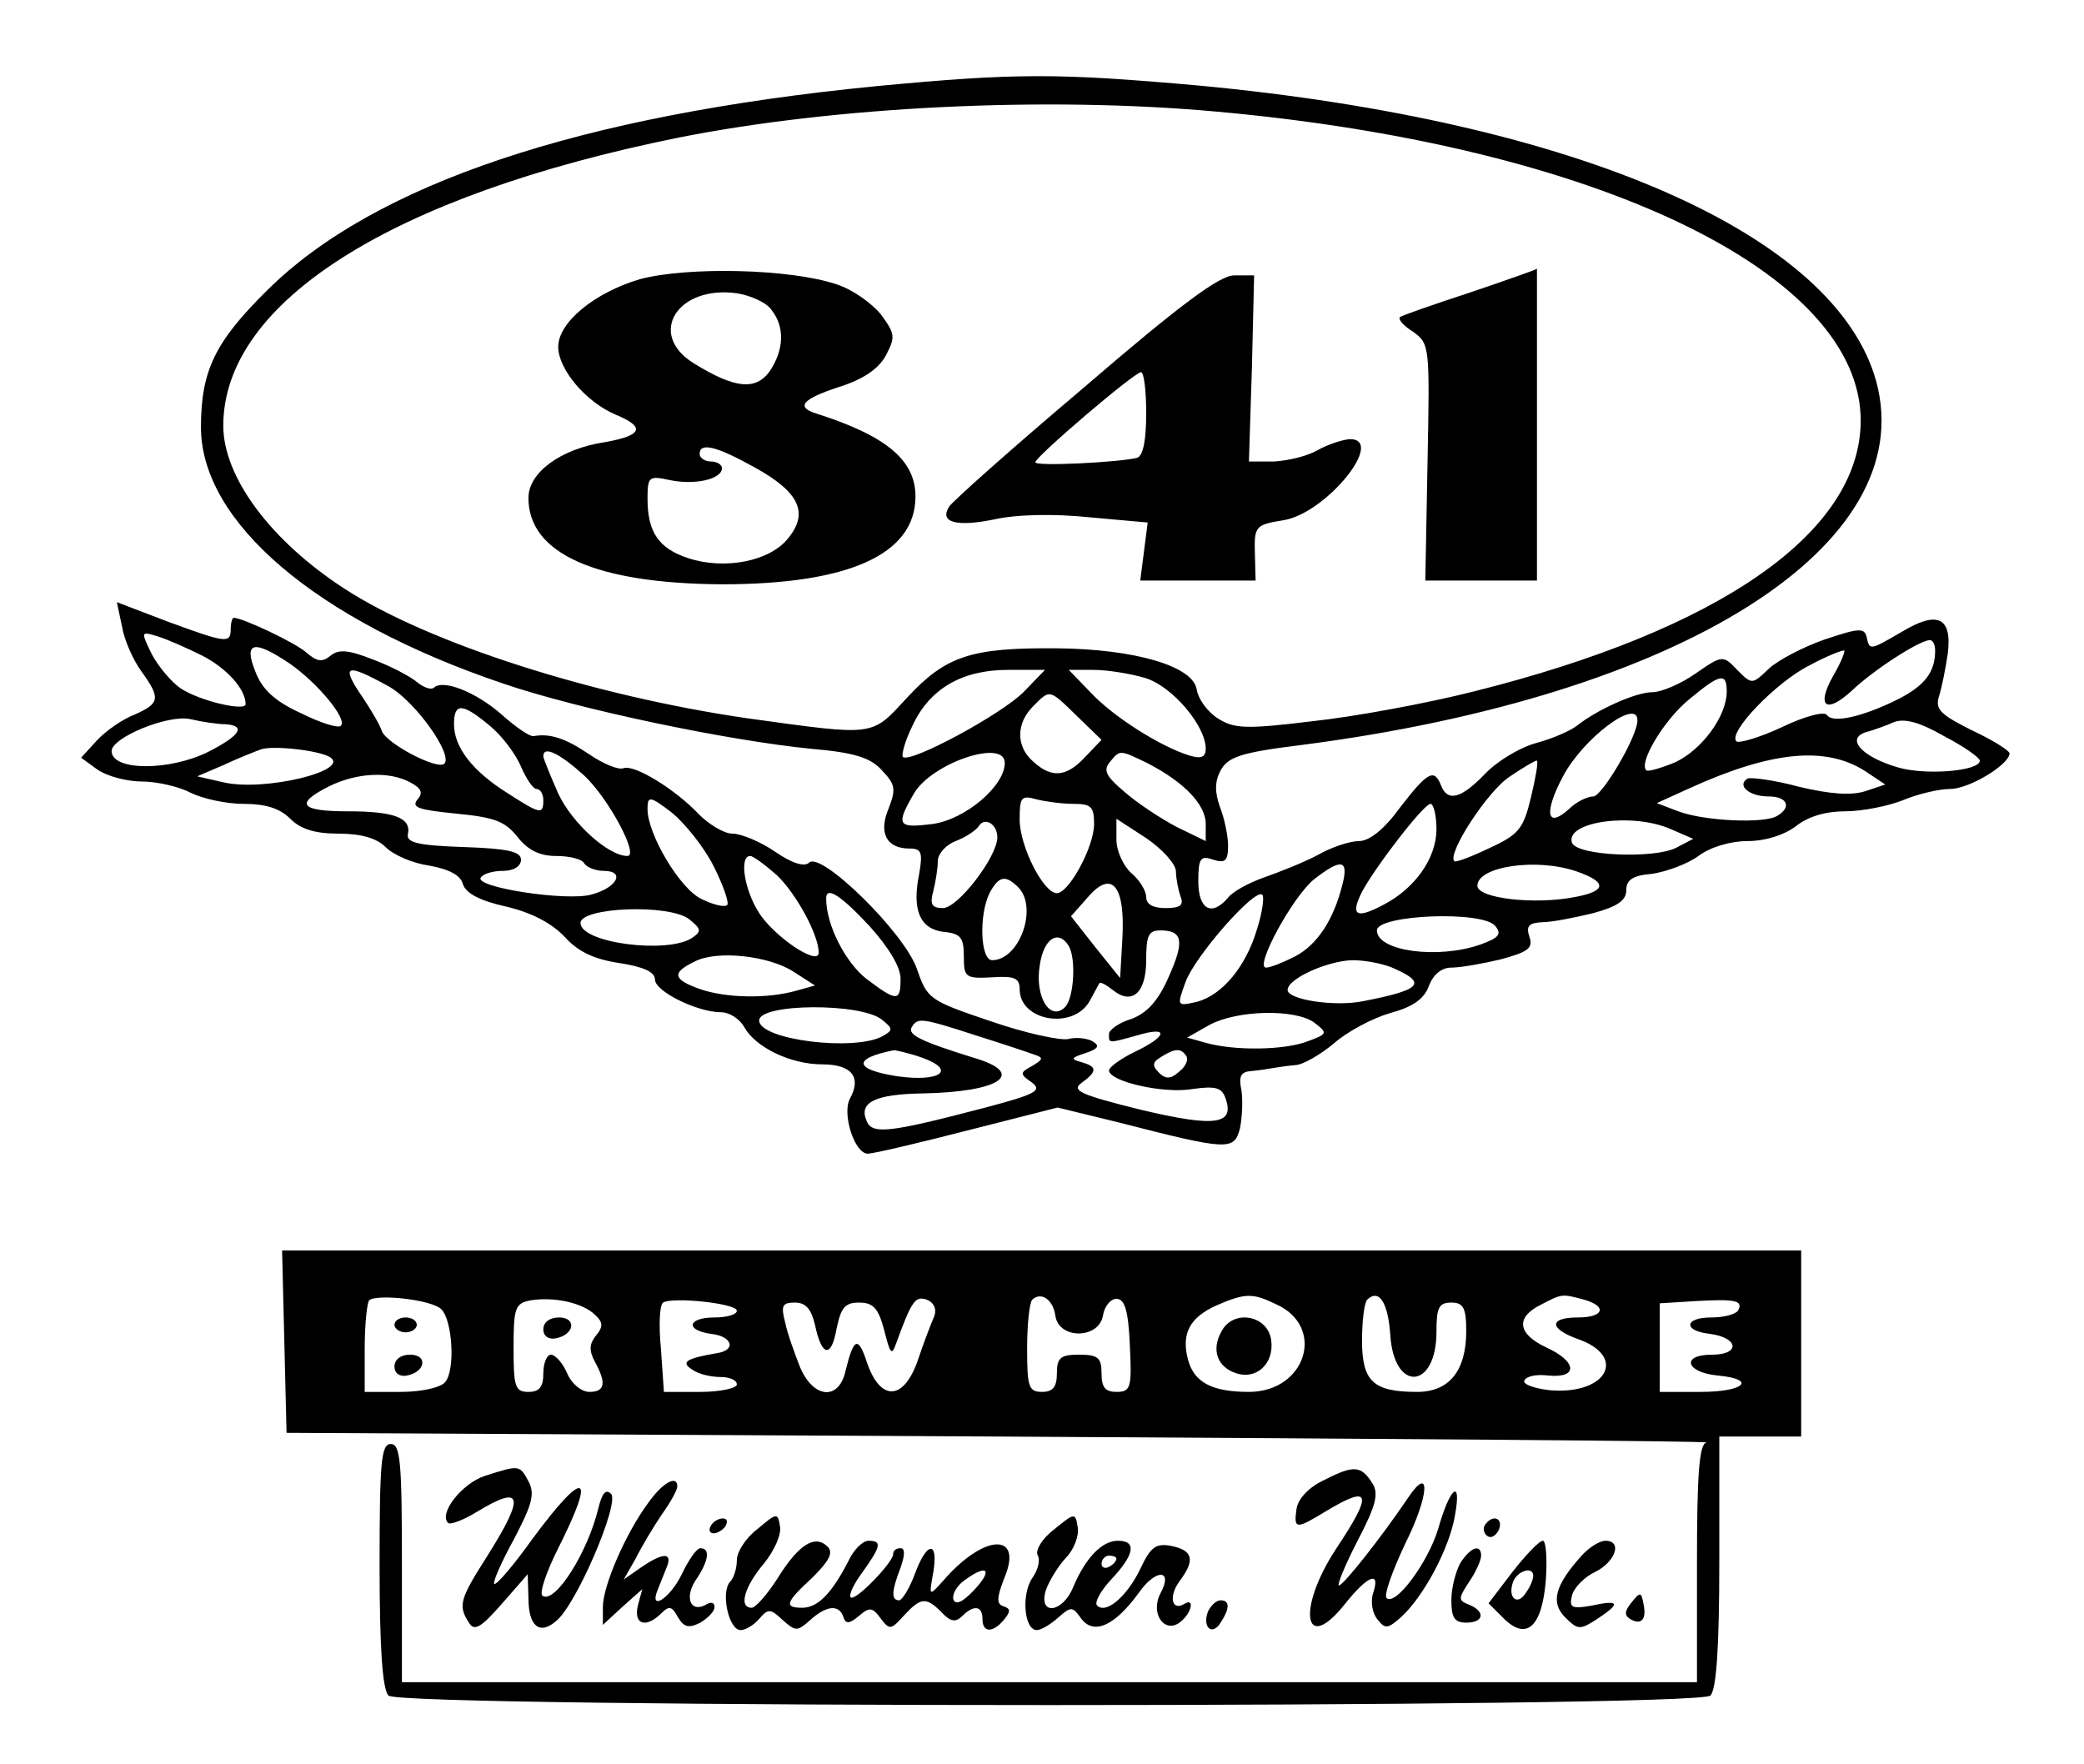 <?xml version="1.0" standalone="no"?>
<!DOCTYPE svg PUBLIC "-//W3C//DTD SVG 20010904//EN"
 "http://www.w3.org/TR/2001/REC-SVG-20010904/DTD/svg10.dtd">
<svg version="1.0" xmlns="http://www.w3.org/2000/svg"
 width="280pt" height="237pt" viewBox="0 0 280 237"
 preserveAspectRatio="xMidYMid meet">

<g transform="translate(0,237) scale(0.1,-0.1)"
fill="#000000" stroke="none">
<path d="M1175 2254 c-396 -39 -672 -131 -816 -274 -70 -69 -89 -108 -89 -184
0 -127 154 -259 405 -344 102 -35 303 -77 415 -88 58 -5 80 -12 95 -29 18 -19
19 -25 9 -51 -14 -33 -3 -54 28 -54 16 0 18 -5 13 -34 -10 -49 1 -74 33 -78
23 -2 27 -8 27 -33 0 -28 2 -30 38 -28 30 2 37 -1 37 -16 0 -43 72 -55 94 -16
6 11 12 22 13 24 2 2 9 -2 18 -9 26 -21 45 -4 45 40 0 33 3 40 19 40 30 0 33
-14 11 -63 -14 -32 -29 -48 -50 -56 -17 -5 -30 -15 -30 -20 0 -13 -2 -13 38
-2 43 13 41 -1 -3 -22 -19 -9 -35 -21 -35 -25 0 -15 74 -32 113 -25 29 4 38 2
43 -11 14 -37 -12 -41 -113 -17 -81 20 -94 26 -80 36 22 16 21 22 0 28 -15 4
-14 6 5 12 18 6 20 10 10 16 -7 4 -22 6 -33 3 -11 -2 -58 8 -104 24 -83 28
-85 30 -99 70 -16 48 -129 159 -145 143 -6 -6 -23 -1 -46 15 -19 13 -45 24
-57 24 -11 0 -31 12 -45 26 -31 33 -86 67 -101 62 -7 -3 -28 6 -47 19 -31 21
-52 28 -74 24 -5 -1 -24 12 -43 29 -34 30 -79 48 -91 36 -4 -3 -13 0 -22 7 -9
8 -36 22 -60 31 -33 13 -46 14 -57 5 -11 -9 -18 -8 -32 4 -14 13 -86 47 -98
47 -2 0 -4 -7 -4 -15 0 -20 -6 -19 -85 10 l-68 26 7 -33 c3 -18 15 -45 26 -60
26 -36 25 -43 -9 -58 -16 -6 -39 -22 -51 -35 l-21 -23 22 -16 c13 -9 40 -16
60 -16 20 0 50 -7 65 -15 16 -8 48 -15 71 -15 30 0 49 -6 63 -20 14 -14 33
-20 65 -20 30 0 51 -6 63 -18 11 -11 37 -22 59 -25 27 -5 42 -13 45 -25 4 -12
22 -22 58 -30 34 -8 61 -22 79 -41 18 -20 40 -30 74 -35 32 -5 47 -12 47 -22
0 -16 57 -44 89 -44 11 0 25 -9 31 -20 15 -27 62 -50 105 -50 39 0 53 -17 37
-46 -11 -20 6 -74 24 -74 7 0 67 14 133 31 l122 31 82 -20 c148 -38 155 -38
163 -8 3 15 4 38 2 51 -4 19 -1 25 13 26 11 1 24 3 29 4 6 1 19 3 30 4 10 0
34 14 52 29 18 16 52 34 76 41 30 8 46 19 52 37 6 15 17 24 30 24 12 0 41 5
66 11 37 10 44 15 39 30 -5 15 -1 19 17 20 13 0 43 6 68 12 33 9 45 17 45 31
0 14 9 20 35 22 19 3 47 13 62 24 16 12 43 20 66 20 24 0 49 8 65 20 16 13 40
20 66 20 23 0 58 7 78 15 19 8 48 15 63 15 26 0 80 33 80 48 -1 4 -23 18 -51
31 -42 21 -49 28 -44 45 4 12 9 38 12 58 6 49 -14 58 -62 29 -43 -25 -43 -25
-47 -7 -3 13 -11 12 -56 -3 -29 -10 -63 -28 -75 -39 -23 -22 -23 -22 -43 -2
-19 20 -20 20 -56 -5 -20 -14 -46 -25 -58 -25 -22 0 -73 -23 -100 -44 -8 -7
-33 -18 -55 -24 -23 -6 -54 -25 -70 -42 -32 -33 -50 -38 -59 -15 -9 23 -18 18
-55 -30 -21 -29 -41 -45 -55 -45 -12 0 -37 -8 -56 -19 -19 -10 -52 -23 -72
-30 -20 -7 -42 -19 -48 -27 -22 -26 -40 -16 -40 22 0 31 3 35 20 29 16 -5 20
-2 20 19 0 13 -5 37 -11 52 -7 20 -7 34 1 49 10 18 27 24 108 34 512 66 832
268 773 488 -54 198 -400 350 -910 398 -191 17 -246 17 -436 -1z m460 -34
c511 -46 866 -217 865 -416 -1 -149 -188 -280 -520 -363 -63 -16 -161 -34
-217 -40 -90 -11 -105 -10 -127 4 -14 9 -26 26 -28 38 -4 32 -83 55 -188 56
-115 1 -149 -10 -201 -66 -49 -53 -41 -52 -215 -28 -207 30 -429 101 -541 174
-99 64 -163 150 -163 219 0 166 226 309 611 387 211 42 494 56 724 35z m-1363
-731 c33 -17 58 -45 58 -65 0 -10 -61 4 -87 21 -12 8 -30 29 -39 46 -15 31
-15 31 8 24 13 -4 40 -16 60 -26z m2328 7 c0 -29 -14 -47 -49 -65 -48 -24 -88
-33 -96 -22 -3 6 -30 -1 -61 -16 -30 -14 -58 -22 -61 -19 -12 12 54 80 98 102
24 13 45 21 47 20 1 -2 -5 -17 -15 -34 -23 -41 -10 -52 25 -20 28 27 91 68
105 68 4 0 7 -6 7 -14z m-2210 -18 c37 -26 77 -74 68 -83 -3 -4 -28 4 -54 17
-35 16 -52 32 -61 56 -16 40 -2 43 47 10z m132 -30 c36 -20 87 -92 75 -104 -9
-9 -78 27 -84 44 -3 9 -15 29 -25 44 -31 45 -24 48 34 16z m854 -7 c-29 -30
-153 -97 -163 -88 -2 3 3 22 13 42 23 50 67 75 128 75 l50 0 -28 -29z m163 18
c36 -11 81 -64 81 -95 0 -11 -6 -14 -22 -9 -39 12 -102 52 -132 84 l-30 31 33
0 c19 0 50 -5 70 -11z m781 -18 c0 -33 -33 -78 -69 -95 -19 -8 -37 -13 -39
-11 -11 10 24 68 57 95 42 35 51 37 51 11z m-873 -33 l33 -32 -22 -23 c-25
-27 -45 -29 -70 -6 -23 20 -23 51 0 74 23 23 21 24 59 -13z m-789 -13 c16 -13
35 -38 42 -55 7 -16 16 -30 21 -30 5 0 9 -7 9 -15 0 -20 -4 -19 -49 10 -46 29
-71 61 -71 92 0 29 11 29 48 -2z m-355 2 c28 -2 20 -15 -23 -37 -52 -26 -130
-26 -130 1 0 18 75 49 105 43 17 -4 38 -7 48 -7z m1897 6 c1 -21 -47 -102 -59
-103 -8 0 -23 -7 -33 -17 -30 -27 -34 -5 -8 44 27 51 99 105 100 76z m460 -55
c0 -14 -73 -20 -110 -9 -48 14 -70 38 -44 47 11 3 28 9 39 14 14 5 34 0 67
-19 27 -14 48 -29 48 -33z m-2217 5 c30 -18 -88 -47 -143 -34 l-35 8 35 15
c19 9 42 18 50 21 15 6 78 -1 93 -10z m342 -25 c33 -31 74 -108 58 -108 -26 0
-75 45 -93 84 -11 25 -20 47 -20 50 0 15 23 3 55 -26z m565 17 c0 -31 -53 -76
-97 -82 -47 -6 -50 -2 -25 41 24 41 122 74 122 41z m193 -1 c48 -25 77 -55 77
-81 l0 -23 -39 19 c-21 11 -53 32 -70 47 -25 21 -29 29 -20 40 14 17 13 17 52
-2z m963 -10 l27 -18 -27 -9 c-19 -6 -47 -4 -89 6 -33 9 -65 13 -69 11 -15 -9
2 -24 28 -24 25 0 32 -14 12 -26 -17 -11 -99 -7 -133 6 l-29 11 44 20 c110 50
183 57 236 23z m-449 -35 c-10 -42 -16 -50 -55 -68 -25 -12 -46 -20 -48 -18
-10 10 45 95 75 114 19 13 35 22 36 21 2 -2 -2 -24 -8 -49z m-1506 20 c15 -8
18 -14 10 -23 -9 -11 2 -14 51 -19 52 -5 66 -10 83 -31 14 -18 30 -26 52 -26
18 0 35 -4 38 -10 3 -5 15 -10 26 -10 30 0 18 -23 -17 -32 -34 -9 -157 10
-148 23 3 5 16 9 30 9 14 0 24 6 24 15 0 11 -18 15 -77 17 -61 2 -77 6 -75 17
5 22 -18 31 -80 31 -65 0 -73 10 -25 34 37 18 80 20 108 5z m408 -113 c13 -26
21 -49 18 -52 -3 -3 -18 0 -34 8 -29 13 -73 87 -73 121 0 18 3 18 33 -5 17
-14 43 -46 56 -72z m484 84 c23 0 27 -4 27 -27 0 -31 -34 -93 -50 -93 -18 0
-50 63 -50 99 0 30 2 33 23 27 12 -3 34 -6 50 -6z m487 -34 c0 -39 -29 -80
-72 -102 -36 -19 -44 -14 -28 18 19 35 83 118 92 118 4 0 8 -15 8 -34z m-590
-11 c0 -26 -53 -95 -73 -95 -15 0 -18 5 -13 23 3 12 6 30 6 40 0 10 11 22 24
27 13 5 27 14 31 20 8 13 25 3 25 -15z m240 -46 c0 -9 3 -24 6 -33 5 -12 0
-16 -20 -16 -17 0 -26 5 -26 15 0 8 -9 23 -20 32 -11 10 -20 30 -20 45 l0 28
40 -26 c22 -15 40 -35 40 -45z m665 57 l30 -13 -23 -12 c-29 -15 -134 -11
-140 7 -9 28 81 41 133 18z m-1201 -62 c26 -25 56 -80 56 -104 0 -19 -62 23
-81 55 -19 30 -26 75 -11 75 4 0 20 -12 36 -26z m760 -11 c-12 -49 -34 -82
-64 -98 -16 -8 -33 -15 -39 -15 -16 0 36 96 65 119 36 28 46 26 38 -6z m315
16 c40 -14 40 -26 -2 -34 -55 -11 -132 -2 -132 15 0 26 80 38 134 19z m-751
-21 c27 -27 2 -98 -35 -98 -16 0 -18 62 -3 91 12 22 21 24 38 7z m140 -69 l-3
-53 -33 41 -33 42 23 26 c32 37 50 15 46 -56z m-339 16 c25 -28 41 -54 41 -70
0 -31 -5 -31 -46 0 -28 22 -54 72 -54 108 0 17 20 4 59 -38z m520 -3 c-15 -51
-47 -89 -81 -98 -27 -6 -27 -6 -15 27 13 35 93 126 103 117 3 -3 0 -24 -7 -46z
m-763 13 c16 -13 17 -16 4 -25 -33 -22 -150 -7 -150 20 0 21 119 26 146 5z
m1083 -9 c9 -11 5 -16 -20 -25 -57 -20 -139 -9 -139 19 0 21 142 27 159 6z
m-573 -27 c10 -17 7 -70 -5 -82 -20 -20 -41 14 -34 56 5 36 25 49 39 26z
m-369 -35 l28 -18 -25 -7 c-39 -11 -94 -10 -129 2 -37 13 -39 22 -8 37 30 16
101 8 134 -14z m808 4 c42 -19 34 -28 -43 -43 -39 -8 -102 2 -102 15 0 15 53
39 87 40 18 0 44 -5 58 -12z m-690 -68 c15 -12 15 -14 1 -22 -38 -21 -166 -5
-166 21 0 23 137 24 165 1z m581 -4 c18 -14 18 -15 -9 -25 -31 -12 -98 -13
-137 -2 l-25 7 30 17 c37 20 115 22 141 3z m-455 -17 c35 -11 71 -23 79 -26
12 -4 12 -6 -3 -15 -17 -9 -17 -11 -1 -22 15 -11 6 -16 -62 -34 -130 -34 -153
-37 -160 -17 -10 24 12 35 76 36 105 2 140 27 68 48 -71 22 -89 31 -83 41 8
13 12 13 86 -11z m-72 -30 c47 -17 24 -33 -33 -25 -59 9 -61 24 -5 35 3 0 21
-4 38 -10z m355 2 c3 -5 -1 -14 -10 -21 -11 -10 -18 -10 -27 -1 -9 9 -9 14 3
21 19 12 27 12 34 1z"/>
<path d="M860 1995 c-61 -18 -110 -58 -110 -91 0 -30 37 -74 77 -91 41 -17 36
-28 -14 -37 -60 -9 -103 -41 -103 -75 0 -75 91 -115 260 -116 170 0 260 40
260 118 0 48 -38 81 -132 111 -30 9 -20 20 29 36 32 10 53 24 63 42 13 25 13
29 -6 55 -12 15 -38 34 -60 41 -62 21 -200 24 -264 7z m177 -42 c18 -23 16
-54 -3 -82 -19 -26 -47 -23 -102 11 -63 39 -22 105 58 94 19 -3 41 -13 47 -23z
m-23 -211 c60 -33 73 -61 45 -95 -24 -31 -85 -43 -134 -27 -40 13 -55 35 -55
80 0 30 2 31 30 25 33 -7 70 1 70 16 0 5 -7 9 -15 9 -8 0 -15 5 -15 10 0 16
22 11 74 -18z"/>
<path d="M1975 1977 c-49 -16 -92 -31 -94 -33 -3 -3 5 -12 18 -20 22 -16 22
-20 19 -175 l-3 -159 75 0 75 0 0 210 c0 116 0 209 0 209 0 -1 -40 -15 -90
-32z"/>
<path d="M1457 1850 c-97 -82 -179 -155 -182 -161 -13 -21 10 -27 60 -17 30 7
82 8 129 3 l78 -7 -5 -39 -5 -39 78 0 77 0 -1 37 c-1 36 1 38 38 44 58 9 139
110 89 109 -10 -1 -29 -7 -43 -15 -14 -8 -40 -14 -58 -15 l-34 0 4 125 3 125
-27 0 c-19 0 -71 -38 -201 -150z m83 -35 c0 -36 -4 -57 -12 -60 -22 -6 -138
-12 -137 -6 1 8 132 120 142 121 4 0 7 -25 7 -55z"/>
<path d="M382 568 l3 -123 960 -5 c528 -3 954 -6 948 -8 -10 -1 -13 -42 -13
-162 l0 -160 -870 0 -870 0 0 160 c0 136 -2 160 -15 160 -13 0 -15 -25 -15
-163 0 -113 4 -167 12 -175 17 -17 1759 -17 1776 0 8 8 12 63 12 180 l0 168
55 0 55 0 0 125 0 125 -1020 0 -1021 0 3 -122z m211 43 c15 -15 19 -82 5 -98
-6 -7 -31 -13 -59 -13 l-49 0 0 58 c0 32 3 61 6 65 10 9 84 1 97 -12z m206 -7
c11 -10 12 -16 2 -28 -9 -11 -10 -20 -2 -35 16 -29 14 -41 -7 -41 -11 0 -24
11 -30 25 -6 14 -16 25 -22 25 -5 0 -10 -11 -10 -25 0 -18 -5 -25 -20 -25 -18
0 -20 7 -20 59 0 54 2 60 23 64 31 5 69 -3 86 -19z m191 5 c0 -5 -13 -9 -30
-9 -36 0 -40 -17 -5 -22 29 -3 35 -22 8 -26 -41 -7 -49 -12 -33 -22 8 -6 25
-10 38 -10 12 0 22 -4 22 -10 0 -5 -22 -10 -49 -10 l-49 0 -4 58 c-3 31 -2 59
3 62 12 8 99 -1 99 -11z m265 -8 c-4 -9 -14 -35 -22 -59 -19 -54 -50 -55 -68
-3 -12 37 -18 34 -29 -11 -9 -40 -43 -37 -61 5 -7 18 -17 45 -20 60 -6 23 -4
27 13 27 15 0 22 -9 27 -30 9 -43 22 -45 29 -5 6 28 11 35 30 35 19 0 26 -7
34 -37 8 -32 10 -35 16 -18 21 58 26 64 41 59 10 -4 14 -13 10 -23z m163 1 c5
-32 59 -31 64 1 2 12 10 22 18 22 11 0 16 -15 18 -62 3 -58 1 -63 -18 -63 -15
0 -20 6 -20 25 0 21 -5 25 -30 25 -25 0 -30 -4 -30 -25 0 -18 -5 -25 -20 -25
-18 0 -20 7 -20 58 0 32 3 62 7 66 12 11 28 0 31 -22z m296 16 c68 -30 41
-118 -36 -118 -50 0 -74 13 -82 44 -9 35 3 56 38 72 39 17 49 17 80 2z m154
-42 c5 -77 62 -73 62 5 0 32 3 39 20 39 16 0 20 -7 20 -38 0 -54 -23 -82 -66
-82 -59 0 -74 14 -74 69 0 26 3 51 7 55 16 15 28 -4 31 -48z m260 48 c32 -9
27 -24 -8 -24 -39 0 -39 -15 0 -29 66 -23 40 -74 -35 -69 -22 2 -39 8 -37 13
2 6 16 9 32 7 41 -4 39 19 -3 38 -38 18 -41 40 -7 57 29 15 28 15 58 7z m207
-15 c-4 -5 -19 -9 -36 -9 -36 0 -38 -18 -2 -22 39 -5 42 -28 3 -28 -42 0 -35
-24 8 -28 53 -5 36 -22 -23 -22 l-55 0 0 59 0 60 48 3 c53 3 65 1 57 -13z"/>
<path d="M530 590 c0 -5 7 -10 15 -10 8 0 15 5 15 10 0 6 -7 10 -15 10 -8 0
-15 -4 -15 -10z"/>
<path d="M530 534 c0 -9 7 -14 17 -12 25 5 28 28 4 28 -12 0 -21 -6 -21 -16z"/>
<path d="M730 584 c0 -9 7 -14 17 -12 25 5 28 28 4 28 -12 0 -21 -6 -21 -16z"/>
<path d="M1641 581 c-14 -25 -5 -48 20 -56 27 -9 51 13 47 44 -4 34 -51 43
-67 12z"/>
<path d="M651 387 c-30 -10 -62 -50 -49 -63 3 -3 21 4 39 15 61 37 65 22 14
-59 -37 -58 -40 -67 -25 -90 7 -12 16 -7 44 25 l35 40 1 -32 c0 -38 15 -50 37
-31 27 21 86 159 74 171 -7 7 -12 1 -17 -19 -14 -59 -58 -129 -75 -118 -5 3 5
32 21 64 52 103 36 108 -35 12 -25 -35 -48 -62 -51 -60 -2 3 10 30 27 61 24
46 28 60 19 77 -12 22 -12 22 -59 7z"/>
<path d="M1780 382 c-22 -10 -36 -26 -38 -39 -4 -28 -1 -28 40 -3 60 36 63 24
13 -51 -53 -81 -43 -143 12 -74 31 39 48 45 38 15 -4 -12 -1 -28 6 -36 10 -13
14 -12 31 3 31 28 66 94 73 138 9 50 -7 37 -23 -20 -14 -45 -57 -103 -69 -92
-4 4 8 37 25 73 32 64 35 108 4 62 -35 -52 -87 -118 -93 -118 -3 0 8 27 25 60
24 46 29 63 20 77 -15 24 -25 25 -64 5z"/>
<path d="M871 351 c-31 -42 -61 -112 -61 -140 l0 -24 26 24 27 24 -6 -22 c-6
-26 11 -31 32 -10 10 10 14 9 22 -6 8 -13 14 -15 30 -7 10 6 19 15 19 21 0 6
-4 7 -10 4 -21 -13 -31 7 -16 31 18 26 21 44 7 44 -5 0 -16 -16 -25 -35 -16
-33 -45 -51 -32 -20 3 8 9 22 12 30 8 20 -6 19 -35 -1 l-23 -16 16 28 c8 16
24 43 35 59 12 17 21 33 21 38 0 16 -20 5 -39 -22z"/>
<path d="M1018 316 c-16 -12 -28 -31 -28 -42 0 -11 -4 -24 -9 -29 -13 -14 -2
-65 14 -65 7 0 18 7 25 15 12 14 15 14 31 -1 18 -16 20 -16 37 -1 22 20 39 22
45 5 3 -10 8 -10 21 1 14 12 18 12 29 -3 12 -16 14 -16 31 3 23 25 30 26 51 5
12 -13 19 -14 28 -5 15 15 27 14 27 -4 0 -19 14 -19 29 -1 9 11 9 15 -1 18 -9
3 -9 11 1 37 27 63 -27 61 -82 -3 -19 -21 -19 -21 -13 12 7 43 -9 41 -25 -3
-7 -19 -17 -35 -21 -35 -11 0 -10 13 2 44 6 17 6 26 0 26 -6 0 -10 -3 -10 -8
0 -11 -51 -64 -57 -58 -3 3 4 18 16 34 25 35 26 42 8 42 -8 0 -20 -12 -27 -27
-22 -43 -41 -63 -62 -63 -25 0 -23 7 14 41 22 22 28 33 20 41 -17 17 -39 3
-67 -42 -14 -22 -30 -40 -35 -40 -18 0 -10 28 16 59 14 17 24 39 22 50 -3 19
-4 19 -30 -3z m291 -82 c-15 -16 -25 -21 -28 -13 -2 7 4 18 15 26 30 22 39 15
13 -13z"/>
<path d="M1416 315 c-16 -12 -25 -28 -22 -34 4 -6 1 -20 -7 -31 -15 -22 -11
-70 6 -70 6 0 19 8 29 17 17 15 19 15 31 -2 17 -22 45 -9 77 35 23 33 47 32
29 -1 -14 -27 6 -55 27 -38 16 13 19 33 5 24 -17 -10 -21 11 -6 31 21 28 18
41 -11 47 -21 4 -28 -1 -42 -31 -18 -37 -46 -61 -58 -49 -4 4 5 20 19 35 31
33 35 52 9 52 -21 0 -43 -22 -60 -62 -14 -35 -47 -39 -37 -5 4 12 16 32 27 44
11 11 18 30 16 41 -3 20 -4 20 -32 -3z m84 -39 c0 -3 -4 -8 -10 -11 -5 -3 -10
-1 -10 4 0 6 5 11 10 11 6 0 10 -2 10 -4z"/>
<path d="M955 320 c-3 -5 -2 -10 4 -10 5 0 13 5 16 10 3 6 2 10 -4 10 -5 0
-13 -4 -16 -10z"/>
<path d="M1995 321 c-3 -5 -1 -12 4 -15 5 -3 11 1 15 9 6 16 -9 21 -19 6z"/>
<path d="M2032 258 l-32 -42 20 -20 c31 -31 52 -12 57 52 2 29 0 52 -4 52 -5
0 -23 -19 -41 -42z m28 -5 c0 -5 -4 -15 -10 -23 -11 -18 -25 -7 -17 15 6 15
27 21 27 8z"/>
<path d="M2125 280 c-36 -40 -42 -63 -22 -83 17 -17 20 -17 43 -2 32 21 30 26
-7 18 -27 -5 -31 -3 -27 13 2 10 16 25 31 32 28 14 37 42 14 42 -8 0 -22 -9
-32 -20z"/>
<path d="M1962 270 c-6 -11 -12 -33 -12 -50 0 -23 4 -30 20 -30 24 0 26 15 4
24 -15 6 -15 8 0 31 9 13 16 29 16 35 0 16 -14 12 -28 -10z"/>
<path d="M2192 217 c-9 -11 -10 -17 -2 -22 15 -9 23 -1 18 21 -3 15 -4 16 -16
1z"/>
<path d="M1623 205 c-8 -22 6 -33 17 -15 13 20 12 30 0 30 -6 0 -13 -7 -17
-15z"/>
</g>
</svg>
